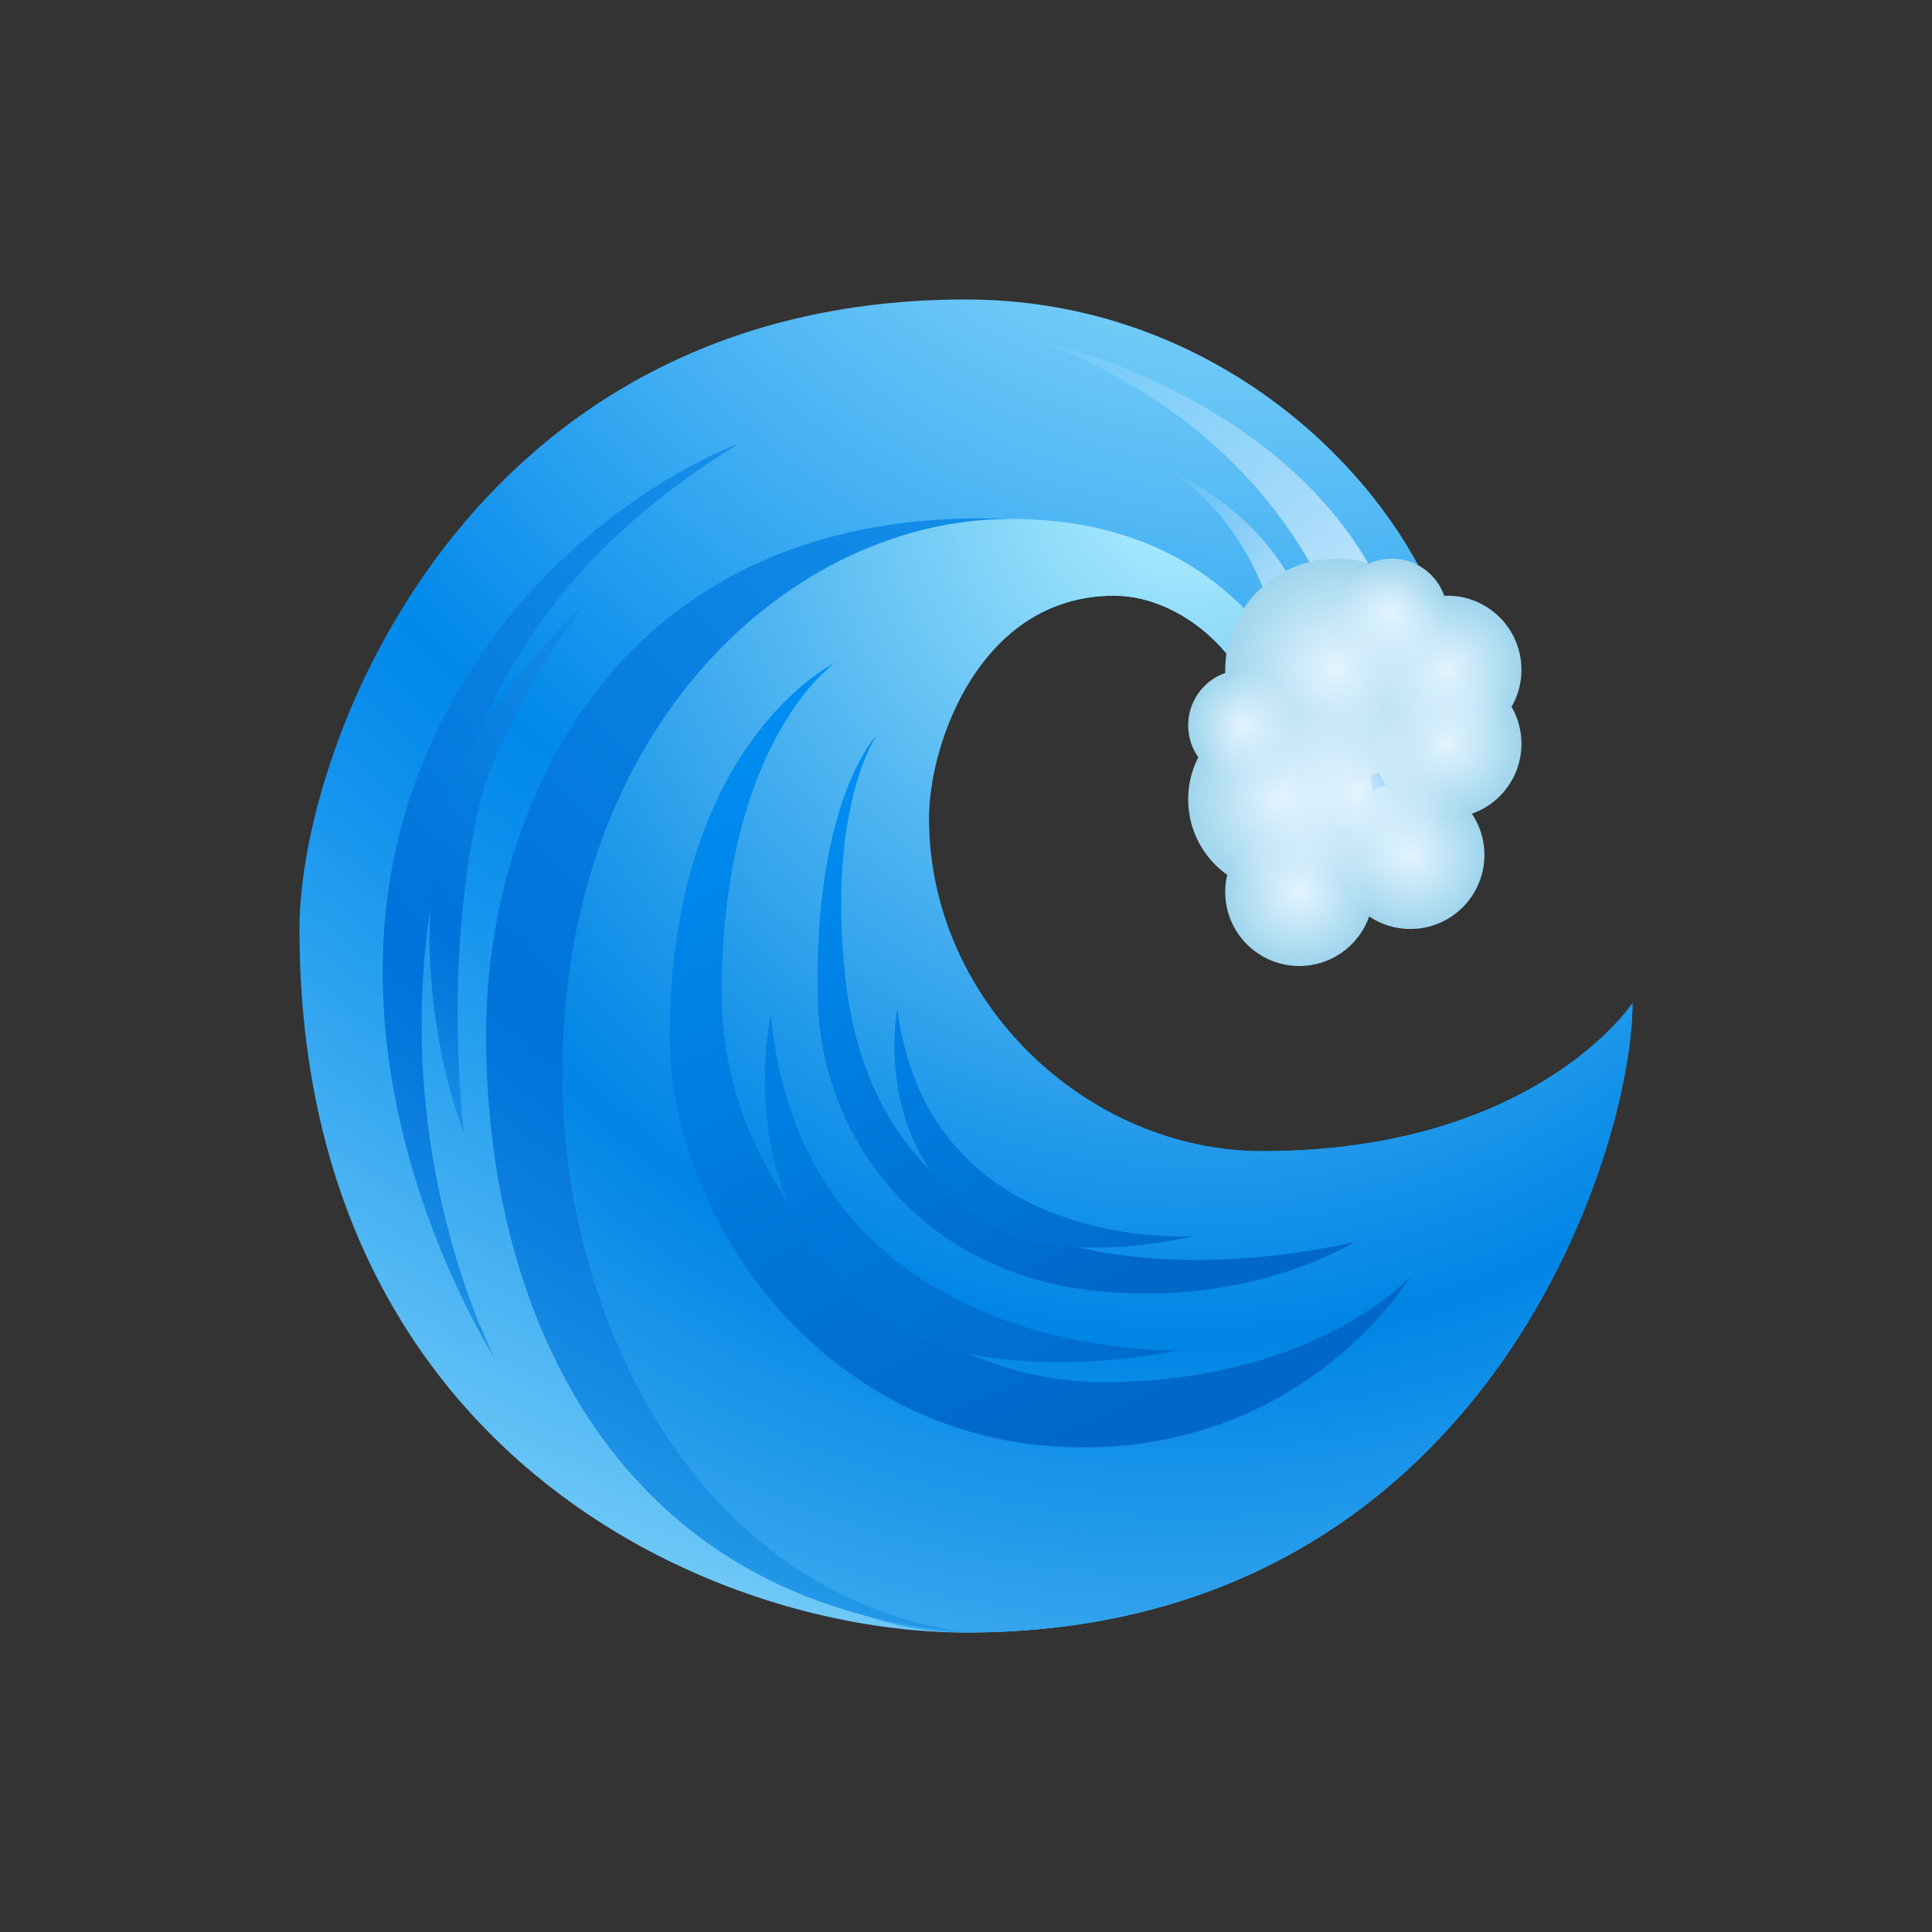 <svg id='Water_Wave_48' width='48' height='48' viewBox='0 0 48 48' xmlns='http://www.w3.org/2000/svg' xmlns:xlink='http://www.w3.org/1999/xlink'><rect x="0" y="0" width="48" height="48" fill="#333333" stroke="none"/><rect width='48' height='48' stroke='none' fill='#000000' opacity='0'/>


<g transform="matrix(0.92 0 0 0.92 24 24)" >
<g style="" >
<g transform="matrix(1 0 0 1 0 0)" >
<radialGradient id="SVGID_f_caqmn2fpJ_7kBcnXWAea_43" gradientUnits="userSpaceOnUse" gradientTransform="matrix(1 0 0 1 0 0)" cx="32.073" cy="-6.486" r="58.262" fx="32.073" fy="-6.486">
<stop offset="0%" style="stop-color:rgb(179,241,255);stop-opacity: 1"/>
<stop offset="6.8%" style="stop-color:rgb(164,232,253);stop-opacity: 1"/>
<stop offset="19.9%" style="stop-color:rgb(125,209,249);stop-opacity: 1"/>
<stop offset="37.7%" style="stop-color:rgb(62,173,242);stop-opacity: 1"/>
<stop offset="53.8%" style="stop-color:rgb(0,136,235);stop-opacity: 1"/>
<stop offset="59.4%" style="stop-color:rgb(13,144,237);stop-opacity: 1"/>
<stop offset="69.9%" style="stop-color:rgb(49,165,240);stop-opacity: 1"/>
<stop offset="84.1%" style="stop-color:rgb(106,198,247);stop-opacity: 1"/>
<stop offset="100%" style="stop-color:rgb(179,241,255);stop-opacity: 1"/>
</radialGradient>
<path style="stroke: none; stroke-width: 1; stroke-dasharray: none; stroke-linecap: butt; stroke-dashoffset: 0; stroke-linejoin: miter; stroke-miterlimit: 4; fill: url(#SVGID_f_caqmn2fpJ_7kBcnXWAea_43); fill-rule: nonzero; opacity: 1;" transform=" translate(-24, -24)" d="M 24 42 C 17 42 6 37 6 23 C 6 18.09 10.502 6 24 6 C 32 6 37.318 12.69 37.318 17 C 37.318 20 35 22 35 22 L 31.485 20.21 C 31.485 20.21 32 19.465 32 18 C 32 16 30 14 28 14 C 24.383 14 23 18 23 20 C 23 25 27.306 29 32 29 C 39.378 29 42 25 42 25 C 42 29 38 42 24 42 z" stroke-linecap="round" />
</g>
<g transform="matrix(1 0 0 1 3.55 2.96)" >
<radialGradient id="SVGID_f_caqmn2fpJ_7kBcnXWAeb_44" gradientUnits="userSpaceOnUse" gradientTransform="matrix(1 0 0 1 0 0)" cx="29.967" cy="10.918" r="32.301" fx="29.967" fy="10.918">
<stop offset="0%" style="stop-color:rgb(179,241,255);stop-opacity: 1"/>
<stop offset="34.3%" style="stop-color:rgb(86,185,242);stop-opacity: 1"/>
<stop offset="59.7%" style="stop-color:rgb(24,148,233);stop-opacity: 1"/>
<stop offset="71.7%" style="stop-color:rgb(0,133,230);stop-opacity: 1"/>
<stop offset="100%" style="stop-color:rgb(58,168,238);stop-opacity: 1"/>
</radialGradient>
<path style="stroke: none; stroke-width: 1; stroke-dasharray: none; stroke-linecap: butt; stroke-dashoffset: 0; stroke-linejoin: miter; stroke-miterlimit: 4; fill: url(#SVGID_f_caqmn2fpJ_7kBcnXWAeb_44); fill-rule: nonzero; opacity: 1;" transform=" translate(-27.55, -26.96)" d="M 24 42 C 17 42 13.106 33.565 13.106 26.87 C 13.106 17.192 19.3 11.926 25.194 11.926 C 33.738 11.926 34.327 20.664 34.327 20.664 L 31.484 20.211 C 31.484 20.211 31.999 19.466 31.999 18.001 C 31.999 16.001 29.999 14.001 27.999 14.001 C 24.382 14.001 22.999 18.001 22.999 20.001 C 22.999 25.001 27.305 29.001 31.999 29.001 C 39.377 29.001 41.999 25.001 41.999 25.001 C 42 29 38 42 24 42 z" stroke-linecap="round" />
</g>
<g transform="matrix(1 0 0 1 -5.88 2.95)" >
<radialGradient id="SVGID_f_caqmn2fpJ_7kBcnXWAec_45" gradientUnits="userSpaceOnUse" gradientTransform="matrix(1 0 0 1 0 0)" cx="34.753" cy="-1.637" r="59.469" fx="34.753" fy="-1.637">
<stop offset="0%" style="stop-color:rgb(39,171,246);stop-opacity: 1"/>
<stop offset="34.1%" style="stop-color:rgb(15,136,229);stop-opacity: 1"/>
<stop offset="59.3%" style="stop-color:rgb(0,114,219);stop-opacity: 1"/>
<stop offset="66.1%" style="stop-color:rgb(11,126,223);stop-opacity: 1"/>
<stop offset="78.2%" style="stop-color:rgb(39,157,233);stop-opacity: 1"/>
<stop offset="94.3%" style="stop-color:rgb(84,206,249);stop-opacity: 1"/>
<stop offset="100%" style="stop-color:rgb(102,226,255);stop-opacity: 1"/>
</radialGradient>
<path style="stroke: none; stroke-width: 1; stroke-dasharray: none; stroke-linecap: butt; stroke-dashoffset: 0; stroke-linejoin: miter; stroke-miterlimit: 4; fill: url(#SVGID_f_caqmn2fpJ_7kBcnXWAec_45); fill-rule: nonzero; opacity: 1;" transform=" translate(-18.12, -26.95)" d="M 24 42 C 16.696 40.941 13.106 33.565 13.106 26.87 C 13.106 17.51 19.3 11.926 25.194 11.926 C 14.626 11.497 11.04 19.663 11.04 25.852 C 11.04 33.45 14.58 41.212 24 42 z" stroke-linecap="round" />
</g>
<g transform="matrix(1 0 0 1 2 2.4)" >
<linearGradient id="SVGID_f_caqmn2fpJ_7kBcnXWAed_46" gradientUnits="userSpaceOnUse" gradientTransform="matrix(1 0 0 1 0 0)" x1="19.777" y1="16.618" x2="28.617" y2="35.973">
<stop offset="0%" style="stop-color:rgb(0,141,242);stop-opacity: 1"/>
<stop offset="100%" style="stop-color:rgb(0,104,201);stop-opacity: 1"/>
</linearGradient>
<path style="stroke: none; stroke-width: 1; stroke-dasharray: none; stroke-linecap: butt; stroke-dashoffset: 0; stroke-linejoin: miter; stroke-miterlimit: 4; fill: url(#SVGID_f_caqmn2fpJ_7kBcnXWAed_46); fill-rule: nonzero; opacity: 1;" transform=" translate(-26, -26.4)" d="M 20.466 15.806 C 20.466 15.806 16 17.981 16 25.914 C 16 30.826 20.206 37 27.166 37 C 33.251 37 35.995 32.396 35.995 32.396 C 35.995 32.396 33.413 35.239 27.691 35.239 C 22.474 35.239 17.402 30.334 17.402 24.77 C 17.402 17.898 20.466 15.806 20.466 15.806 z" stroke-linecap="round" />
</g>
<g transform="matrix(1 0 0 1 3.25 1.31)" >
<linearGradient id="SVGID_f_caqmn2fpJ_7kBcnXWAee_47" gradientUnits="userSpaceOnUse" gradientTransform="matrix(1 0 0 1 0 0)" x1="21.3" y1="18.931" x2="28.893" y2="32.005">
<stop offset="0%" style="stop-color:rgb(0,141,242);stop-opacity: 1"/>
<stop offset="100%" style="stop-color:rgb(0,104,201);stop-opacity: 1"/>
</linearGradient>
<path style="stroke: none; stroke-width: 1; stroke-dasharray: none; stroke-linecap: butt; stroke-dashoffset: 0; stroke-linejoin: miter; stroke-miterlimit: 4; fill: url(#SVGID_f_caqmn2fpJ_7kBcnXWAee_47); fill-rule: nonzero; opacity: 1;" transform=" translate(-27.25, -25.31)" d="M 21.591 17.765 C 21.591 17.765 19.886 19.497 19.995 24.87 C 20.069 28.521 22.65 32.245 27.461 32.769 C 31.724 33.234 34.501 31.446 34.501 31.446 C 34.501 31.446 21.832 34.751 20.733 24.243 C 20.252 19.649 21.591 17.765 21.591 17.765 z" stroke-linecap="round" />
</g>
<g transform="matrix(1 0 0 1 0.16 6.01)" >
<linearGradient id="SVGID_f_caqmn2fpJ_7kBcnXWAef_48" gradientUnits="userSpaceOnUse" gradientTransform="matrix(1 0 0 1 0 0)" x1="16.599" y1="18.12" x2="27.651" y2="38.221">
<stop offset="0%" style="stop-color:rgb(0,141,242);stop-opacity: 1"/>
<stop offset="100%" style="stop-color:rgb(0,104,201);stop-opacity: 1"/>
</linearGradient>
<path style="stroke: none; stroke-width: 1; stroke-dasharray: none; stroke-linecap: butt; stroke-dashoffset: 0; stroke-linejoin: miter; stroke-miterlimit: 4; fill: url(#SVGID_f_caqmn2fpJ_7kBcnXWAef_48); fill-rule: nonzero; opacity: 1;" transform=" translate(-24.16, -30.01)" d="M 18.73 25.312 C 18.73 25.312 17.586 30.227 21.345 33.275 C 24.215 35.602 29.744 34.375 29.744 34.375 C 29.744 34.375 19.607 34.736 18.73 25.312 z" stroke-linecap="round" />
</g>
<g transform="matrix(1 0 0 1 -10.94 -1.74)" >
<radialGradient id="SVGID_f_caqmn2fpJ_7kBcnXWAeg_49" gradientUnits="userSpaceOnUse" gradientTransform="matrix(1 0 0 1 0 0)" cx="27.493" cy="1.775" r="48.825" fx="27.493" fy="1.775">
<stop offset="0%" style="stop-color:rgb(39,171,246);stop-opacity: 1"/>
<stop offset="34.1%" style="stop-color:rgb(15,136,229);stop-opacity: 1"/>
<stop offset="59.3%" style="stop-color:rgb(0,114,219);stop-opacity: 1"/>
<stop offset="66.1%" style="stop-color:rgb(11,126,223);stop-opacity: 1"/>
<stop offset="78.2%" style="stop-color:rgb(39,157,233);stop-opacity: 1"/>
<stop offset="94.3%" style="stop-color:rgb(84,206,249);stop-opacity: 1"/>
<stop offset="100%" style="stop-color:rgb(102,226,255);stop-opacity: 1"/>
</radialGradient>
<path style="stroke: none; stroke-width: 1; stroke-dasharray: none; stroke-linecap: butt; stroke-dashoffset: 0; stroke-linejoin: miter; stroke-miterlimit: 4; fill: url(#SVGID_f_caqmn2fpJ_7kBcnXWAeg_49); fill-rule: nonzero; opacity: 1;" transform=" translate(-13.06, -22.26)" d="M 17.864 9.892 C 17.864 9.892 11.983 11.988 9.316 18.546 C 6.057 26.559 11.293 34.626 11.293 34.626 C 11.293 34.626 7.354 27.238 10.545 18.493 C 11.988 14.539 14.499 11.975 17.864 9.892 z" stroke-linecap="round" />
</g>
<g transform="matrix(1 0 0 1 -12.42 -2.58)" >
<radialGradient id="SVGID_f_caqmn2fpJ_7kBcnXWAeh_50" gradientUnits="userSpaceOnUse" gradientTransform="matrix(1 0 0 1 0 0)" cx="20.972" cy="9.78" r="29.125" fx="20.972" fy="9.78">
<stop offset="0%" style="stop-color:rgb(39,171,246);stop-opacity: 1"/>
<stop offset="34.1%" style="stop-color:rgb(15,136,229);stop-opacity: 1"/>
<stop offset="59.3%" style="stop-color:rgb(0,114,219);stop-opacity: 1"/>
<stop offset="66.1%" style="stop-color:rgb(11,126,223);stop-opacity: 1"/>
<stop offset="78.2%" style="stop-color:rgb(39,157,233);stop-opacity: 1"/>
<stop offset="94.3%" style="stop-color:rgb(84,206,249);stop-opacity: 1"/>
<stop offset="100%" style="stop-color:rgb(102,226,255);stop-opacity: 1"/>
</radialGradient>
<path style="stroke: none; stroke-width: 1; stroke-dasharray: none; stroke-linecap: butt; stroke-dashoffset: 0; stroke-linejoin: miter; stroke-miterlimit: 4; fill: url(#SVGID_f_caqmn2fpJ_7kBcnXWAeh_50); fill-rule: nonzero; opacity: 1;" transform=" translate(-11.58, -21.42)" d="M 13.649 14.287 C 13.649 14.287 10.732 16.955 10.007 19.516 C 8.68 24.199 10.449 28.544 10.449 28.544 C 10.449 28.544 9.863 24.132 10.813 19.855 C 11.386 17.279 13.649 14.287 13.649 14.287 z" stroke-linecap="round" />
</g>
<g transform="matrix(1 0 0 1 2.1 4.38)" >
<linearGradient id="SVGID_f_caqmn2fpJ_7kBcnXWAei_51" gradientUnits="userSpaceOnUse" gradientTransform="matrix(1 -0.03 0.03 1 -0.86 0.86)" x1="20.719" y1="19.921" x2="28.527" y2="34.122">
<stop offset="0%" style="stop-color:rgb(0,141,242);stop-opacity: 1"/>
<stop offset="100%" style="stop-color:rgb(0,104,201);stop-opacity: 1"/>
</linearGradient>
<path style="stroke: none; stroke-width: 1; stroke-dasharray: none; stroke-linecap: butt; stroke-dashoffset: 0; stroke-linejoin: miter; stroke-miterlimit: 4; fill: url(#SVGID_f_caqmn2fpJ_7kBcnXWAei_51); fill-rule: nonzero; opacity: 1;" transform=" translate(-26.1, -28.38)" d="M 22.146 25.148 C 22.146 25.148 21.45 28.645 24.174 30.711 C 26.254 32.289 30.129 31.296 30.129 31.296 C 30.129 31.296 22.981 31.782 22.146 25.148 z" stroke-linecap="round" />
</g>
<g transform="matrix(1 0 0 1 7 -11.74)" >
<linearGradient id="SVGID_f_caqmn2fpJ_7kBcnXWAej_52" gradientUnits="userSpaceOnUse" gradientTransform="matrix(0.99 0.15 -0.15 0.99 2.3 -4.71)" x1="35.928" y1="17.213" x2="26.342" y2="6.414">
<stop offset="0%" style="stop-color:rgb(227,244,255);stop-opacity: 1"/>
<stop offset="100%" style="stop-color:rgb(227,244,255);stop-opacity: 0"/>
</linearGradient>
<path style="stroke: none; stroke-width: 1; stroke-dasharray: none; stroke-linecap: butt; stroke-dashoffset: 0; stroke-linejoin: miter; stroke-miterlimit: 4; fill: url(#SVGID_f_caqmn2fpJ_7kBcnXWAej_52); fill-rule: nonzero; opacity: 1;" transform=" translate(-31, -12.26)" d="M 25.887 7.086 C 25.887 7.086 33.982 8.768 35.804 15.36 C 37.001 19.693 34.394 15.896 34.394 15.896 C 34.394 15.896 33.347 9.888 25.887 7.086 z" stroke-linecap="round" />
</g>
<g transform="matrix(1 0 0 1 7.58 -10.63)" >
<linearGradient id="SVGID_f_caqmn2fpJ_7kBcnXWAek_53" gradientUnits="userSpaceOnUse" gradientTransform="matrix(1 0.06 -0.06 1 0.81 -2.05)" x1="34.02" y1="15.735" x2="29.491" y2="10.632">
<stop offset="0%" style="stop-color:rgb(227,244,255);stop-opacity: 1"/>
<stop offset="100%" style="stop-color:rgb(227,244,255);stop-opacity: 0"/>
</linearGradient>
<path style="stroke: none; stroke-width: 1; stroke-dasharray: none; stroke-linecap: butt; stroke-dashoffset: 0; stroke-linejoin: miter; stroke-miterlimit: 4; fill: url(#SVGID_f_caqmn2fpJ_7kBcnXWAek_53); fill-rule: nonzero; opacity: 1;" transform=" translate(-31.58, -13.37)" d="M 29.561 10.671 C 29.561 10.671 32.206 11.692 33.255 14.597 C 34.383 17.72 32.384 14.893 32.384 14.893 C 32.384 14.893 31.803 12.116 29.561 10.671 z" stroke-linecap="round" />
</g>
<g transform="matrix(1 0 0 1 8.5 -4.5)" >
<circle style="stroke: none; stroke-width: 1; stroke-dasharray: none; stroke-linecap: butt; stroke-dashoffset: 0; stroke-linejoin: miter; stroke-miterlimit: 4; fill: rgb(159,213,237); fill-rule: nonzero; opacity: 1;" cx="0" cy="0" r="2.5" />
</g>
<g transform="matrix(1 0 0 1 9 -2)" >
<circle style="stroke: none; stroke-width: 1; stroke-dasharray: none; stroke-linecap: butt; stroke-dashoffset: 0; stroke-linejoin: miter; stroke-miterlimit: 4; fill: rgb(159,213,237); fill-rule: nonzero; opacity: 1;" cx="0" cy="0" r="2" />
</g>
<g transform="matrix(1 0 0 1 12 -3)" >
<circle style="stroke: none; stroke-width: 1; stroke-dasharray: none; stroke-linecap: butt; stroke-dashoffset: 0; stroke-linejoin: miter; stroke-miterlimit: 4; fill: rgb(159,213,237); fill-rule: nonzero; opacity: 1;" cx="0" cy="0" r="2" />
</g>
<g transform="matrix(1 0 0 1 11.5 -9.5)" >
<circle style="stroke: none; stroke-width: 1; stroke-dasharray: none; stroke-linecap: butt; stroke-dashoffset: 0; stroke-linejoin: miter; stroke-miterlimit: 4; fill: rgb(159,213,237); fill-rule: nonzero; opacity: 1;" cx="0" cy="0" r="1.5" />
</g>
<g transform="matrix(1 0 0 1 13 -8)" >
<circle style="stroke: none; stroke-width: 1; stroke-dasharray: none; stroke-linecap: butt; stroke-dashoffset: 0; stroke-linejoin: miter; stroke-miterlimit: 4; fill: rgb(159,213,237); fill-rule: nonzero; opacity: 1;" cx="0" cy="0" r="2" />
</g>
<g transform="matrix(1 0 0 1 7.5 -6.5)" >
<circle style="stroke: none; stroke-width: 1; stroke-dasharray: none; stroke-linecap: butt; stroke-dashoffset: 0; stroke-linejoin: miter; stroke-miterlimit: 4; fill: rgb(159,213,237); fill-rule: nonzero; opacity: 1;" cx="0" cy="0" r="1.5" />
</g>
<g transform="matrix(1 0 0 1 10 -8)" >
<circle style="stroke: none; stroke-width: 1; stroke-dasharray: none; stroke-linecap: butt; stroke-dashoffset: 0; stroke-linejoin: miter; stroke-miterlimit: 4; fill: rgb(159,213,237); fill-rule: nonzero; opacity: 1;" cx="0" cy="0" r="3" />
</g>
<g transform="matrix(1 0 0 1 13 -6)" >
<circle style="stroke: none; stroke-width: 1; stroke-dasharray: none; stroke-linecap: butt; stroke-dashoffset: 0; stroke-linejoin: miter; stroke-miterlimit: 4; fill: rgb(159,213,237); fill-rule: nonzero; opacity: 1;" cx="0" cy="0" r="2" />
</g>
<g transform="matrix(1 0 0 1 8.5 -4.5)" >
<radialGradient id="SVGID_f_caqmn2fpJ_7kBcnXWAel_54" gradientUnits="userSpaceOnUse" gradientTransform="matrix(1 0 0 1 -32.5 -19.5)" cx="32.5" cy="19.5" r="2.5" fx="32.5" fy="19.5">
<stop offset="0%" style="stop-color:rgb(227,244,255);stop-opacity: 1"/>
<stop offset="100%" style="stop-color:rgb(227,244,255);stop-opacity: 0"/>
</radialGradient>
<circle style="stroke: none; stroke-width: 1; stroke-dasharray: none; stroke-linecap: butt; stroke-dashoffset: 0; stroke-linejoin: miter; stroke-miterlimit: 4; fill: url(#SVGID_f_caqmn2fpJ_7kBcnXWAel_54); fill-rule: nonzero; opacity: 1;" cx="0" cy="0" r="2.5" />
</g>
<g transform="matrix(1 0 0 1 9 -2)" >
<radialGradient id="SVGID_f_caqmn2fpJ_7kBcnXWAem_55" gradientUnits="userSpaceOnUse" gradientTransform="matrix(1 0 0 1 -33 -22)" cx="33" cy="22" r="2" fx="33" fy="22">
<stop offset="0%" style="stop-color:rgb(227,244,255);stop-opacity: 1"/>
<stop offset="100%" style="stop-color:rgb(227,244,255);stop-opacity: 0"/>
</radialGradient>
<circle style="stroke: none; stroke-width: 1; stroke-dasharray: none; stroke-linecap: butt; stroke-dashoffset: 0; stroke-linejoin: miter; stroke-miterlimit: 4; fill: url(#SVGID_f_caqmn2fpJ_7kBcnXWAem_55); fill-rule: nonzero; opacity: 1;" cx="0" cy="0" r="2" />
</g>
<g transform="matrix(1 0 0 1 12 -3)" >
<radialGradient id="SVGID_f_caqmn2fpJ_7kBcnXWAen_56" gradientUnits="userSpaceOnUse" gradientTransform="matrix(1 0 0 1 -36 -21)" cx="36" cy="21" r="2" fx="36" fy="21">
<stop offset="0%" style="stop-color:rgb(227,244,255);stop-opacity: 1"/>
<stop offset="100%" style="stop-color:rgb(227,244,255);stop-opacity: 0"/>
</radialGradient>
<circle style="stroke: none; stroke-width: 1; stroke-dasharray: none; stroke-linecap: butt; stroke-dashoffset: 0; stroke-linejoin: miter; stroke-miterlimit: 4; fill: url(#SVGID_f_caqmn2fpJ_7kBcnXWAen_56); fill-rule: nonzero; opacity: 1;" cx="0" cy="0" r="2" />
</g>
<g transform="matrix(1 0 0 1 10.52 -4.7)" >
<radialGradient id="SVGID_f_caqmn2fpJ_7kBcnXWAeo_57" gradientUnits="userSpaceOnUse" gradientTransform="matrix(1 0 0 1 -34.52 -19.3)" cx="34.519" cy="19.299" r="2.555" fx="34.519" fy="19.299">
<stop offset="0%" style="stop-color:rgb(227,244,255);stop-opacity: 1"/>
<stop offset="100%" style="stop-color:rgb(227,244,255);stop-opacity: 0"/>
</radialGradient>
<circle style="stroke: none; stroke-width: 1; stroke-dasharray: none; stroke-linecap: butt; stroke-dashoffset: 0; stroke-linejoin: miter; stroke-miterlimit: 4; fill: url(#SVGID_f_caqmn2fpJ_7kBcnXWAeo_57); fill-rule: nonzero; opacity: 1;" cx="0" cy="0" r="2.555" />
</g>
<g transform="matrix(1 0 0 1 11.5 -9.5)" >
<radialGradient id="SVGID_f_caqmn2fpJ_7kBcnXWAep_58" gradientUnits="userSpaceOnUse" gradientTransform="matrix(1 0 0 1 -35.5 -14.5)" cx="35.5" cy="14.5" r="1.5" fx="35.5" fy="14.5">
<stop offset="0%" style="stop-color:rgb(227,244,255);stop-opacity: 1"/>
<stop offset="100%" style="stop-color:rgb(227,244,255);stop-opacity: 0"/>
</radialGradient>
<circle style="stroke: none; stroke-width: 1; stroke-dasharray: none; stroke-linecap: butt; stroke-dashoffset: 0; stroke-linejoin: miter; stroke-miterlimit: 4; fill: url(#SVGID_f_caqmn2fpJ_7kBcnXWAep_58); fill-rule: nonzero; opacity: 1;" cx="0" cy="0" r="1.5" />
</g>
<g transform="matrix(1 0 0 1 13 -8)" >
<radialGradient id="SVGID_f_caqmn2fpJ_7kBcnXWAeq_59" gradientUnits="userSpaceOnUse" gradientTransform="matrix(1 0 0 1 -37 -16)" cx="37" cy="16" r="2" fx="37" fy="16">
<stop offset="0%" style="stop-color:rgb(227,244,255);stop-opacity: 1"/>
<stop offset="100%" style="stop-color:rgb(227,244,255);stop-opacity: 0"/>
</radialGradient>
<circle style="stroke: none; stroke-width: 1; stroke-dasharray: none; stroke-linecap: butt; stroke-dashoffset: 0; stroke-linejoin: miter; stroke-miterlimit: 4; fill: url(#SVGID_f_caqmn2fpJ_7kBcnXWAeq_59); fill-rule: nonzero; opacity: 1;" cx="0" cy="0" r="2" />
</g>
<g transform="matrix(1 0 0 1 7.5 -6.5)" >
<radialGradient id="SVGID_f_caqmn2fpJ_7kBcnXWAer_60" gradientUnits="userSpaceOnUse" gradientTransform="matrix(1 0 0 1 -31.5 -17.5)" cx="31.5" cy="17.5" r="1.5" fx="31.5" fy="17.5">
<stop offset="0%" style="stop-color:rgb(227,244,255);stop-opacity: 1"/>
<stop offset="100%" style="stop-color:rgb(227,244,255);stop-opacity: 0"/>
</radialGradient>
<circle style="stroke: none; stroke-width: 1; stroke-dasharray: none; stroke-linecap: butt; stroke-dashoffset: 0; stroke-linejoin: miter; stroke-miterlimit: 4; fill: url(#SVGID_f_caqmn2fpJ_7kBcnXWAer_60); fill-rule: nonzero; opacity: 1;" cx="0" cy="0" r="1.5" />
</g>
<g transform="matrix(1 0 0 1 10 -8)" >
<radialGradient id="SVGID_f_caqmn2fpJ_7kBcnXWAes_61" gradientUnits="userSpaceOnUse" gradientTransform="matrix(1 0 0 1 -34 -16)" cx="34" cy="16" r="3" fx="34" fy="16">
<stop offset="0%" style="stop-color:rgb(227,244,255);stop-opacity: 1"/>
<stop offset="100%" style="stop-color:rgb(227,244,255);stop-opacity: 0"/>
</radialGradient>
<circle style="stroke: none; stroke-width: 1; stroke-dasharray: none; stroke-linecap: butt; stroke-dashoffset: 0; stroke-linejoin: miter; stroke-miterlimit: 4; fill: url(#SVGID_f_caqmn2fpJ_7kBcnXWAes_61); fill-rule: nonzero; opacity: 1;" cx="0" cy="0" r="3" />
</g>
<g transform="matrix(1 0 0 1 13 -6)" >
<radialGradient id="SVGID_f_caqmn2fpJ_7kBcnXWAet_62" gradientUnits="userSpaceOnUse" gradientTransform="matrix(1 0 0 1 -37 -18)" cx="37" cy="18" r="2" fx="37" fy="18">
<stop offset="0%" style="stop-color:rgb(227,244,255);stop-opacity: 1"/>
<stop offset="100%" style="stop-color:rgb(227,244,255);stop-opacity: 0"/>
</radialGradient>
<circle style="stroke: none; stroke-width: 1; stroke-dasharray: none; stroke-linecap: butt; stroke-dashoffset: 0; stroke-linejoin: miter; stroke-miterlimit: 4; fill: url(#SVGID_f_caqmn2fpJ_7kBcnXWAet_62); fill-rule: nonzero; opacity: 1;" cx="0" cy="0" r="2" />
</g>
</g>
</g>
</svg>